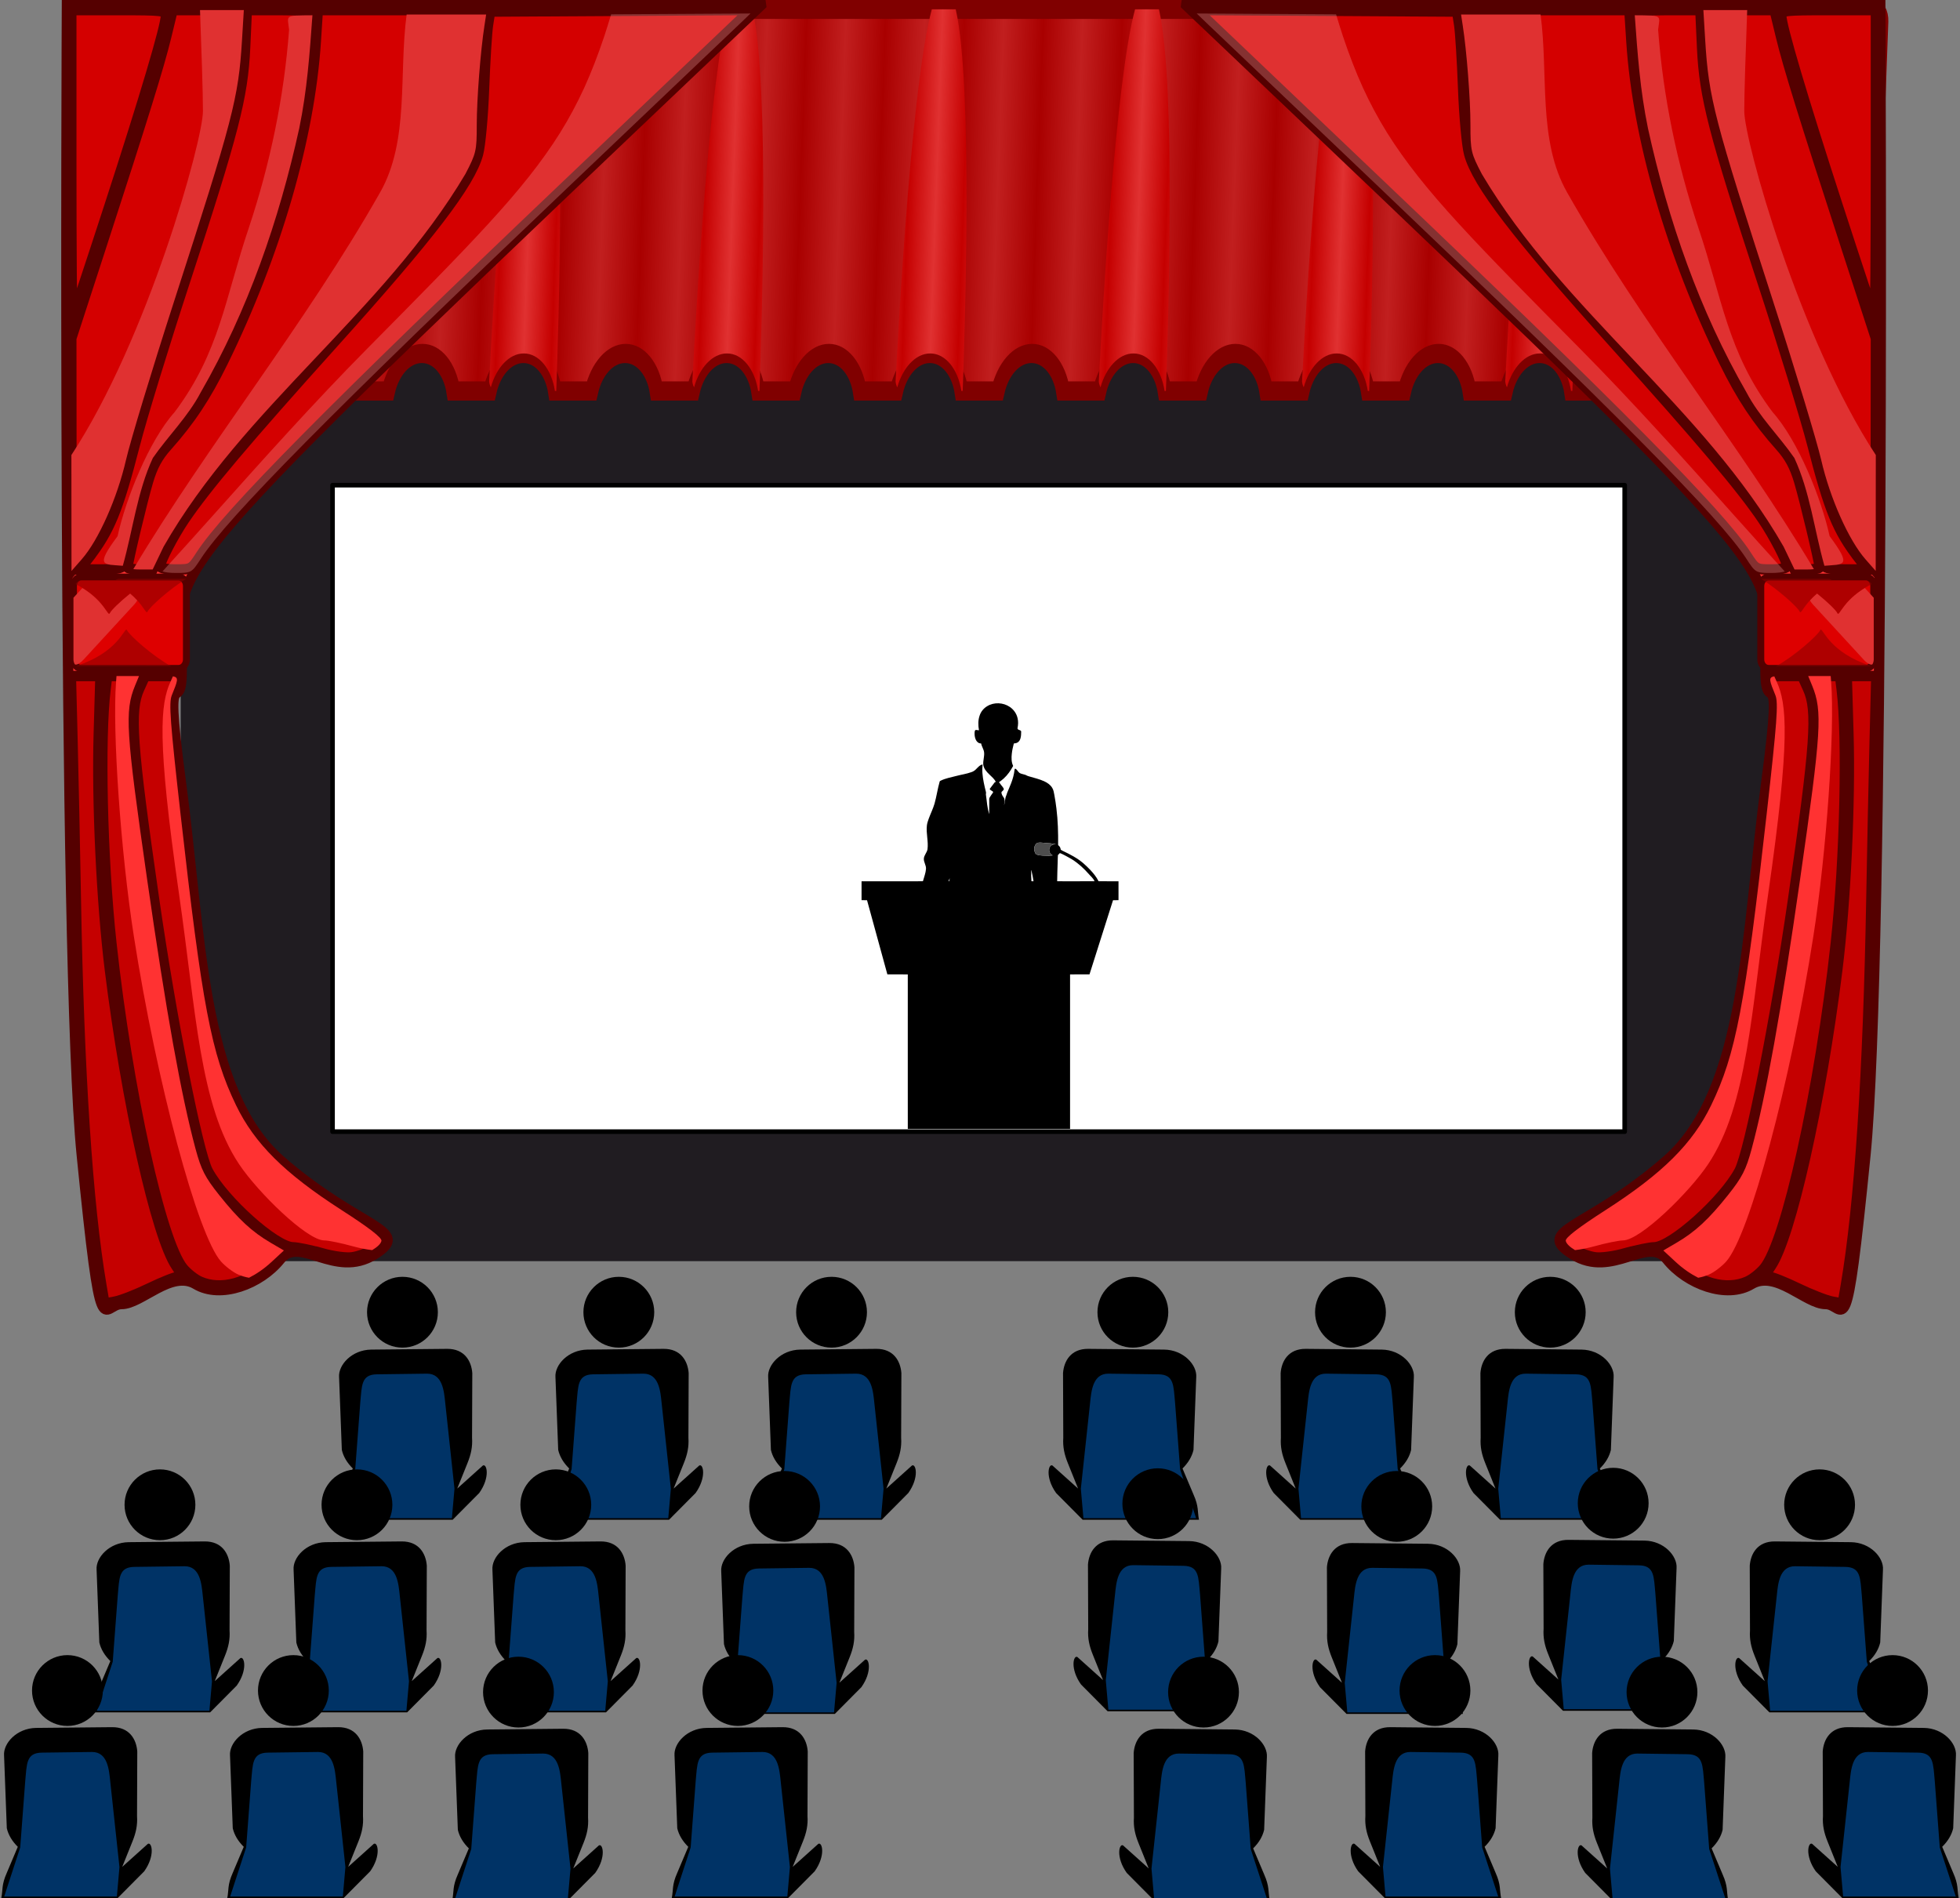 <svg xmlns="http://www.w3.org/2000/svg" xmlns:xlink="http://www.w3.org/1999/xlink" viewBox="0 0 648.405 627.922"><rect x="0" y="0" width="648.405" height="627.922" fill="#808080" stroke="none"/><defs><linearGradient id="f" y2="-212.88" spreadMethod="reflect" gradientUnits="userSpaceOnUse" x2="33.412" y1="-212.88" x1="10.235"><stop stop-color="#a90000" offset="0"/><stop stop-color="#c11f1f" offset="1"/></linearGradient><linearGradient id="d"><stop stop-color="#ececec" offset="0"/><stop stop-color="#999" offset="1"/></linearGradient><linearGradient id="c"><stop stop-color="#f9f9f9" offset="0"/><stop stop-color="#FFF" offset="1"/></linearGradient><linearGradient id="b"><stop stop-color="#d98c26" offset="0"/><stop stop-color="#f9f3d4" offset="1"/></linearGradient><linearGradient id="a"><stop offset="0"/><stop stop-opacity="0" offset="1"/></linearGradient><linearGradient id="e" x1="54.884" spreadMethod="reflect" gradientUnits="userSpaceOnUse" y1="-201.87" gradientTransform="translate(-25.33)" x2="71.17" y2="-201.87"><stop stop-color="#e03131" offset="0"/><stop stop-color="#c50000" offset="1"/></linearGradient><linearGradient xlink:href="#e" id="g" gradientUnits="userSpaceOnUse" gradientTransform="translate(-25.33)" x1="54.884" y1="-201.87" x2="71.17" y2="-201.87" spreadMethod="reflect"/></defs><path d="m 59.779,96.227 h 528.93 v 321 h -528.93 z" fill="#201c21"/><path d="m 110.008,160.507 h 427.47 v 213.88 h -427.47 z" fill="#fff" stroke="#000" stroke-width="1.522" stroke-linecap="round" stroke-linejoin="round"/><g><g transform="matrix(.563 0 -.029 .793 17.902 233.721)"><path d="m 14.156,-290.84 c -2.494,0 -4.5,2.326 -4.5,5.188 v 148.88 c 0,1.414 0.484,2.694 1.281,3.625 2.824,-8.239 10.086,-14.125 18.625,-14.125 9.061,0 16.689,6.619 19.094,15.656 h 21.5 c 2.405,-9.037 10.033,-15.656 19.094,-15.656 9.061,0 16.689,6.619 19.094,15.656 h 21.531 c 2.405,-9.037 10.033,-15.656 19.094,-15.656 9.061,0 16.689,6.619 19.094,15.656 h 21.531 c 2.405,-9.037 10.033,-15.656 19.094,-15.656 9.061,0 16.665,6.619 19.062,15.656 h 21.531 c 2.405,-9.037 10.033,-15.656 19.094,-15.656 9.061,0 16.689,6.619 19.094,15.656 h 21.531 c 2.405,-9.037 10.033,-15.656 19.094,-15.656 9.061,0 16.689,6.619 19.094,15.656 h 21.531 c 2.397,-9.037 10.001,-15.656 19.062,-15.656 9.061,0 16.689,6.619 19.094,15.656 h 21.531 c 2.405,-9.037 10.033,-15.656 19.094,-15.656 9.061,0 16.689,6.619 19.094,15.656 h 21.531 c 2.405,-9.037 10.033,-15.656 19.094,-15.656 9.061,0 16.689,6.619 19.094,15.656 h 21.5 c 2.405,-9.037 10.033,-15.656 19.094,-15.656 9.061,0 16.689,6.619 19.094,15.656 h 21.531 c 2.405,-9.037 10.033,-15.656 19.094,-15.656 9.061,0 16.689,6.619 19.094,15.656 h 21.531 c 2.405,-9.037 10.033,-15.656 19.094,-15.656 9.061,0 16.689,6.619 19.094,15.656 h 21.5 c 2.405,-9.037 10.033,-15.656 19.094,-15.656 9.061,0 16.689,6.619 19.094,15.656 h 21.531 c 2.405,-9.037 10.033,-15.656 19.094,-15.656 9.061,0 16.689,6.619 19.094,15.656 h 21.531 c 2.405,-9.037 10.033,-15.656 19.094,-15.656 9.061,0 16.665,6.619 19.062,15.656 h 21.531 c 2.405,-9.037 10.033,-15.656 19.094,-15.656 9.061,0 16.689,6.619 19.094,15.656 h 21.531 c 2.405,-9.037 10.033,-15.656 19.094,-15.656 9.061,0 16.689,6.619 19.094,15.656 h 21.531 c 2.397,-9.037 10.001,-15.656 19.062,-15.656 5.73,0 10.866,2.649 14.5,6.875 v -145.25 c 0,-2.861 -2.006,-5.188 -4.5,-5.188 h -1040.4 z" fill="url(#f)" fill-rule="evenodd" stroke="maroon" stroke-width="8"/><path d="m 23.094,-290.84 c -9.811,29.717 -12.682,123.89 -13.281,155.28 0.192,0.921 0.567,1.754 1.125,2.406 2.824,-8.239 10.086,-14.125 18.625,-14.125 9.061,0 16.689,6.619 19.094,15.656 h 0.781 c -0.003,-24.644 -0.477,-127.7 -12.281,-159.22 h -14.062 z" id="h" fill="url(#g)" fill-rule="evenodd"/><use width="1052.362" height="744.094" transform="translate(59.707)" xlink:href="#h"/><use width="1052.362" height="744.094" transform="translate(119.41)" xlink:href="#h"/><use width="1052.362" height="744.094" transform="translate(179.12)" xlink:href="#h"/><use width="1052.362" height="744.094" transform="translate(238.83)" xlink:href="#h"/><use width="1052.362" height="744.094" transform="translate(298.54)" xlink:href="#h"/><use width="1052.362" height="744.094" transform="translate(358.24)" xlink:href="#h"/><use width="1052.362" height="744.094" transform="translate(417.95)" xlink:href="#h"/><use width="1052.362" height="744.094" transform="translate(477.66)" xlink:href="#h"/><use width="1052.362" height="744.094" transform="translate(537.37)" xlink:href="#h"/><use width="1052.362" height="744.094" transform="translate(597.07)" xlink:href="#h"/><use width="1052.362" height="744.094" transform="translate(656.78)" xlink:href="#h"/><use width="1052.362" height="744.094" transform="translate(716.49)" xlink:href="#h"/><use width="1052.362" height="744.094" transform="translate(776.19)" xlink:href="#h"/><use width="1052.362" height="744.094" transform="translate(835.9)" xlink:href="#h"/><use width="1052.362" height="744.094" transform="translate(895.61)" xlink:href="#h"/><use width="1052.362" height="744.094" transform="translate(955.32)" xlink:href="#h"/><use width="1052.362" height="744.094" transform="translate(1015)" xlink:href="#h"/></g><g><path d="m 2.844,-1.625 c 0,0 -2.835,548.59 8.594,662.88 11.429,114.29 11.415,85.687 22.844,85.688 11.429,0 28.589,-19.978 42.875,-11.406 14.286,8.571 37.134,0.004 48.562,-14.281 11.429,-14.286 31.424,11.411 54.281,-2.875 22.857,-14.286 -8.567,-14.281 -54.281,-54.281 -45.714,-40 -45.728,-131.44 -57.156,-217.16 -10.499,-78.74 0.698,-34.569 0.375,-66.719 1.631,-0.775 2.75,-2.624 2.75,-4.781 v -40.938 c 14,-34.88 76.271,-93.88 331.15,-336.12 h -400 z" fill="#ff3232" fill-rule="evenodd" transform="translate(20.517 2.657) scale(.574)"/><path d="m 402.86,-1.62 c -345.72,328.57 -337.15,320 -334.29,371.43 2.857,51.429 -11.429,-8.571 0,77.143 11.429,85.72 11.429,177.14 57.139,217.14 45.714,40 77.143,40 54.286,54.286 -22.857,14.286 -42.857,-11.429 -54.286,2.857 -11.429,14.286 -34.286,22.857 -48.571,14.286 -14.286,-8.571 -31.429,11.429 -42.857,11.429 -11.429,0 -11.429,28.571 -22.857,-85.714 -11.425,-114.3 -8.568,-662.87 -8.568,-662.87 h 400 z" fill="none" stroke="#500" stroke-width="6" transform="translate(20.517 2.657) scale(.574)"/><path d="m 11.096,327.96 h 56.102 c 2.494,0 4.502,2.303 4.502,5.164 v 42.326 c 0,2.861 -2.008,5.164 -4.502,5.164 H 11.096 c -2.494,0 -4.502,-2.303 -4.502,-5.164 v -42.326 c 0,-2.861 2.008,-5.164 4.502,-5.164 z" fill="#de0000" fill-rule="evenodd" stroke="#500" stroke-width="4" transform="translate(20.517 2.657) scale(.574)"/><path d="m 56.505,321.7 c 0,-2.776 7.652,-17.526 13.878,-26.75 12.433,-18.42 35.653,-45.93 85.977,-101.86 55.898,-62.126 78.735,-91.975 83.403,-109.01 1.31,-4.781 2.868,-21.742 3.463,-37.692 0.594,-15.95 1.62,-32.454 2.28,-36.675 l 1.2,-7.676 75.042,-0.445 75.042,-0.445 -5.103,4.902 c -2.8,2.699 -47.7,45.453 -99.77,95.011 -135.98,129.42 -196.62,190.75 -211.85,214.26 -5.306,8.189 -5.454,8.274 -14.456,8.274 -5.501,0 -9.095,-0.745 -9.095,-1.885 z" fill="#d40000" stroke="#500" stroke-width="6" transform="translate(20.517 2.657) scale(.574)"/><path d="m 37.756,322.31 c 0.035,-2.915 8.491,-38.365 11.808,-49.502 2.623,-8.809 5.553,-14.231 10.96,-20.282 13.208,-14.782 22.409,-28.661 32.145,-48.492 30.521,-62.18 49.991,-129.32 53.581,-184.8 l 1.167,-18.053 h 97.03 l -0.987,6.397 c -2.273,14.723 -4.43,42.8 -4.43,57.661 0,15.144 -0.324,16.56 -6.554,28.598 -9.967,19.261 -28.301,42.041 -81.255,100.96 -64.898,72.206 -82.516,94.171 -92.694,115.57 l -6.287,13.215 -7.25,0.005 c -3.987,0.003 -7.243,-0.571 -7.234,-1.274 z" fill="#d40000" stroke="#500" stroke-width="6" transform="translate(20.517 2.657) scale(.574)"/><path d="M 15.104,317.19 C 27.407,301.27 32.181,289.63 41.861,251.94 45.837,236.46 58.863,193.97 70.808,157.5 99.012,71.409 104.2,51.27 105.5,22.94 l 0.993,-21.749 h 19.36 c 10.648,0 19.357,0.576 19.354,1.279 -0.033,7.129 -4.136,43.662 -6.18,55.013 -12.907,71.693 -47.771,157 -77.735,190.2 -10.68,11.834 -12.191,15.366 -19.366,45.29 -3.476,14.495 -6.582,27.315 -6.902,28.488 -0.397,1.451 -4.459,2.132 -12.721,2.132 h -12.138 l 4.943,-6.397 z" fill="#d40000" stroke="#500" stroke-width="6" transform="translate(20.517 2.657) scale(.574)"/><path d="M5.394 257.41L5.33 190.37 21.794 139.7C47.012 62.098 55.949 33.29 60.01 16.54L63.729 1.19h41.058l-1.071 17.507c-2.035 33.269-5.074 44.94-39.185 150.52-12.731 39.405-25.179 80.473-27.662 91.262-5.066 22.014-15.812 46.157-25.435 57.146l-5.976 6.823-.064-67.035zM5.33 90.174V1.186h27.293c25.309 0 27.293.227 27.293 3.121 0 6.068-11.916 46.261-32.454 109.46-11.431 35.18-21.088 64.29-21.459 64.68-.37.39-.673-39.33-.673-88.276v-0z" fill="#d40000" stroke="#500" stroke-width="6" transform="translate(20.517 2.657) scale(.574)"/><path d="m 149.47,717.63 c -6.567,-1.825 -13.931,-3.338 -16.364,-3.363 -10.07,-0.1 -40.003,-26.91 -49.096,-43.98 -5.797,-10.88 -21.099,-88.25 -30.954,-156.5 -12.981,-89.91 -14.311,-108.83 -8.542,-121.54 l 3.291,-7.25 h 9.664 c 10.553,0 10.389,-0.316 5.773,11.128 -1.741,4.317 -0.922,15.435 5.03,68.233 12.497,110.86 17.765,138.52 31.996,167.98 10.668,22.089 28.027,39.337 60.794,60.407 15.806,10.163 23.366,16.003 23.023,17.784 -0.669,3.473 -9.186,8.307 -16.705,9.482 -3.508,0.548 -10.895,-0.435 -17.911,-2.385 v -4e-5 z" fill="#c50000" stroke="#500" stroke-width="6" transform="translate(20.517 2.657) scale(.574)"/><path d="m 79.449,734 c -2.861,-1.246 -7.203,-4.643 -9.648,-7.549 -12.775,-15.18 -32.183,-103.12 -41.36,-187.41 -5.302,-48.69 -6.884,-118.32 -3.335,-146.79 l 0.903,-7.25 h 18.381 l -2.281,5.544 c -6.041,14.684 -5.327,26.252 6.876,111.31 11.003,76.694 19.696,125.04 28.022,155.84 3.219,11.909 5.452,16.268 13.548,26.44 11.106,13.956 18.89,21.16 29.721,27.507 l 7.613,4.462 -7.263,6.695 c -13.308,12.267 -28.96,16.526 -41.176,11.205 l -1.7e-5,-3e-5 z" fill="#c50000" stroke="#500" stroke-width="6" transform="translate(20.517 2.657) scale(.574)"/><path d="M 22.634,736.02 C 14.77,689.91 9.718,613.46 7.949,513.79 7.433,484.71 6.579,443.83 6.051,422.95 L 5.091,384.995 h 17.073 l -0.974,33.69 c -1.125,38.911 1.622,96.874 6.429,135.68 9.459,76.361 26.823,153.92 38.223,170.71 3.725,5.488 3.86,6.198 1.182,6.198 -1.663,0 -9.124,2.95 -16.581,6.554 -7.456,3.605 -16.353,7.079 -19.771,7.719 l -6.214,1.165 -1.826,-10.705 z" fill="#c50000" stroke="#500" stroke-width="6" transform="translate(20.517 2.657) scale(.574)"/><path d="m 57.906,324.72 c 1.504,0.53 4.123,0.875 7.688,0.875 9.002,0 9.162,-0.092 14.469,-8.281 15.234,-23.51 75.866,-84.834 211.84,-214.25 52.071,-49.558 96.975,-92.304 99.781,-95 l 5.1,-4.914 -75.03,0.438 -5.28,0.031 c -1.325,4.368 -2.648,8.738 -4,12.781 -1.795,5.368 -3.63,10.447 -5.531,15.344 -1.901,4.897 -3.866,9.613 -5.938,14.156 -2.072,4.543 -4.255,8.912 -6.562,13.219 -2.308,4.307 -4.735,8.531 -7.344,12.719 -2.609,4.188 -5.399,8.346 -8.375,12.531 -2.976,4.186 -6.155,8.418 -9.562,12.719 -3.407,4.301 -7.033,8.686 -10.938,13.219 -3.904,4.533 -8.096,9.212 -12.562,14.094 -8.934,9.764 -19.051,20.323 -30.625,32.188 -11.574,11.865 -24.607,25.035 -39.344,39.938 -7.656,7.742 -15.236,15.592 -22.719,23.5 -7.483,7.908 -14.868,15.868 -22.125,23.781 -14.515,15.826 -28.513,31.489 -41.812,46.375 -11.023,12.337 -21.199,23.646 -31.125,34.531 z" fill="#ffacac" fill-opacity=".285" transform="translate(20.517 2.657) scale(.574)"/><path d="M198.62 3.746c-4.62 34.316 1.68 72.586-15.26 102.46-43.06 75.92-99.87 146.08-142.27 217.2 1.126.126 2.474.187 3.906.186h7.25l6.281-13.114c45.91-80.335 126.83-135.3 173.94-214.81 6.229-11.942 6.562-13.343 6.562-28.367 0-14.743 2.165-42.592 4.438-57.199l.969-6.355h-45.812zM130.87 12.474c-2.902 38.874-10.909 77.221-23.204 114.19-13.761 40.652-16.78 71.651-42.759 106.21-14.769 16.487-28.12 49.818-32.886 71.511-13.311 17.907-8.023 16.098 3.011 17.085 5.832-20.665 8.258-42.54 17.318-62.143 8.874-12.793 20.272-23.816 27.574-37.771 27.152-47.13 45.152-99.2 56.792-152.21 4.54-22.022 6-42.763 7.61-65.167-16.5.12-14.42-.211-13.46 8.299zM79.531 1.188c.858 23.151 1.688 47.895 1.688 58.219 0 16.806-31.794 131.17-75.812 198.22l.062 66.812 5.969-6.812c9.624-10.989 20.372-35.143 25.438-57.156 2.483-10.789 14.925-51.845 27.656-91.25 34.111-105.58 37.149-117.26 39.189-150.53l1.062-17.5h-25.25z" fill="#e03131" transform="translate(20.517 2.657) scale(.574)"/><path d="m 63.906,385.19 -1.375,3.062 c -5.769,12.709 -8.068,32.528 4.913,122.44 9.854,68.254 11.872,121.5 34.556,155.6 10.71,16.099 39.021,43.898 49.094,44 2.433,0.025 9.807,1.519 16.375,3.344 3.893,1.082 7.886,1.86 11.281,2.25 2.919,-1.728 5.026,-3.691 5.344,-5.344 0.343,-1.781 -7.226,-7.618 -23.031,-17.781 -32.766,-21.069 -50.113,-38.318 -60.781,-60.406 -14.231,-29.466 -19.503,-57.109 -32,-167.97 -5.952,-52.799 -6.773,-63.933 -5.031,-68.25 3.328,-8.25 4.304,-10.387 0.656,-10.938 z" fill="#ff3232" transform="translate(20.517 2.657) scale(.574)"/><path d="m 31.406,385 -0.25,3.25 c -2.202,28.475 2.647,98.092 10.25,146.78 13.161,84.286 36.726,172.22 50.219,187.41 2.583,2.906 7.111,6.316 10.031,7.562 1.977,0.844 4.021,1.444 6.125,1.812 4.385,-2.214 8.735,-5.213 12.844,-9 l 7.25,-6.719 -7.594,-4.438 c -10.83,-6.34 -18.61,-13.57 -29.718,-27.53 -8.095,-10.17 -10.343,-14.52 -13.562,-26.43 -8.326,-30.81 -16.997,-79.15 -28,-155.85 -12.203,-85.05 -12.948,-96.62 -6.906,-111.31 l 2.281,-5.53 h -12.969 z" fill="#ff3232" transform="translate(20.517 2.657) scale(.574)"/><path d="m 11.75,334.25 -5.156,5.625 v 35.562 c 0,1.037 0.295,2.005 0.75,2.812 0.844,0.644 3.025,-0.481 4.969,-2.594 l 29.375,-31.938 c 0.714,-0.776 1.276,-1.575 1.688,-2.312 -1.128,-1.245 -2.472,-2.588 -4.125,-3.969 -6.007,4.827 -10.908,9.593 -11.688,11.281 -1.1,2.383 -2.711,-6.468 -15.812,-14.469 z" fill="#e03131" fill-rule="evenodd" transform="translate(20.517 2.657) scale(.574)"/><path d="M37.138 358.25c-1.528-.23-5.263 13.181-28.812 20.938.34.094.696.156 1.062.156h53.469c-10.554-5.771-24.032-17.809-25.375-20.719-.113-.245-.209-.355-.344-.375zM33.219 328.94c-.945-0-1.812.316-2.531.875h-19.219c-1.535 0-2.876.849-3.688 2.188 16.828 8.458 18.578 19.326 19.781 16.719.779-1.688 5.681-6.455 11.688-11.281 7.912 6.607 9.148 12.387 10.062 10.406 1.214-2.631 12.356-12.729 22.281-18.906h-38.375z" fill="#890000" fill-opacity=".557" fill-rule="evenodd" transform="translate(20.517 2.657) scale(.574)"/></g><g><path d="m 2.844,-1.625 c 0,0 -2.835,548.59 8.594,662.88 11.429,114.29 11.415,85.687 22.844,85.688 11.429,0 28.589,-19.978 42.875,-11.406 14.286,8.571 37.134,0.004 48.562,-14.281 11.429,-14.286 31.424,11.411 54.281,-2.875 22.857,-14.286 -8.567,-14.281 -54.281,-54.281 -45.714,-40 -45.728,-131.44 -57.156,-217.16 -10.499,-78.74 0.698,-34.569 0.375,-66.719 1.631,-0.775 2.75,-2.624 2.75,-4.781 v -40.938 c 14,-34.88 76.271,-93.88 331.15,-336.12 h -400 z" fill="#ff3232" fill-rule="evenodd" transform="matrix(-.574 0 0 .574 623.655 2.657)"/><path d="m 402.86,-1.62 c -345.72,328.57 -337.15,320 -334.29,371.43 2.857,51.429 -11.429,-8.571 0,77.143 11.429,85.72 11.429,177.14 57.139,217.14 45.714,40 77.143,40 54.286,54.286 -22.857,14.286 -42.857,-11.429 -54.286,2.857 -11.429,14.286 -34.286,22.857 -48.571,14.286 -14.286,-8.571 -31.429,11.429 -42.857,11.429 -11.429,0 -11.429,28.571 -22.857,-85.714 -11.425,-114.3 -8.568,-662.87 -8.568,-662.87 h 400 z" fill="none" stroke="#500" stroke-width="6" transform="matrix(-.574 0 0 .574 623.655 2.657)"/><path d="m 11.096,327.96 h 56.102 c 2.494,0 4.502,2.303 4.502,5.164 v 42.326 c 0,2.861 -2.008,5.164 -4.502,5.164 H 11.096 c -2.494,0 -4.502,-2.303 -4.502,-5.164 v -42.326 c 0,-2.861 2.008,-5.164 4.502,-5.164 z" fill="#de0000" fill-rule="evenodd" stroke="#500" stroke-width="4" transform="matrix(-.574 0 0 .574 623.655 2.657)"/><path d="m 56.505,321.7 c 0,-2.776 7.652,-17.526 13.878,-26.75 12.433,-18.42 35.653,-45.93 85.977,-101.86 55.898,-62.126 78.735,-91.975 83.403,-109.01 1.31,-4.781 2.868,-21.742 3.463,-37.692 0.594,-15.95 1.62,-32.454 2.28,-36.675 l 1.2,-7.676 75.042,-0.445 75.042,-0.445 -5.103,4.902 c -2.8,2.699 -47.7,45.453 -99.77,95.011 -135.98,129.42 -196.62,190.75 -211.85,214.26 -5.306,8.189 -5.454,8.274 -14.456,8.274 -5.501,0 -9.095,-0.745 -9.095,-1.885 z" fill="#d40000" stroke="#500" stroke-width="6" transform="matrix(-.574 0 0 .574 623.655 2.657)"/><path d="m 37.756,322.31 c 0.035,-2.915 8.491,-38.365 11.808,-49.502 2.623,-8.809 5.553,-14.231 10.96,-20.282 13.208,-14.782 22.409,-28.661 32.145,-48.492 30.521,-62.18 49.991,-129.32 53.581,-184.8 l 1.167,-18.053 h 97.03 l -0.987,6.397 c -2.273,14.723 -4.43,42.8 -4.43,57.661 0,15.144 -0.324,16.56 -6.554,28.598 -9.967,19.261 -28.301,42.041 -81.255,100.96 -64.898,72.206 -82.516,94.171 -92.694,115.57 l -6.287,13.215 -7.25,0.005 c -3.987,0.003 -7.243,-0.571 -7.234,-1.274 z" fill="#d40000" stroke="#500" stroke-width="6" transform="matrix(-.574 0 0 .574 623.655 2.657)"/><path d="M 15.104,317.19 C 27.407,301.27 32.181,289.63 41.861,251.94 45.837,236.46 58.863,193.97 70.808,157.5 99.012,71.409 104.2,51.27 105.5,22.94 l 0.993,-21.749 h 19.36 c 10.648,0 19.357,0.576 19.354,1.279 -0.033,7.129 -4.136,43.662 -6.18,55.013 -12.907,71.693 -47.771,157 -77.735,190.2 -10.68,11.834 -12.191,15.366 -19.366,45.29 -3.476,14.495 -6.582,27.315 -6.902,28.488 -0.397,1.451 -4.459,2.132 -12.721,2.132 h -12.138 l 4.943,-6.397 z" fill="#d40000" stroke="#500" stroke-width="6" transform="matrix(-.574 0 0 .574 623.655 2.657)"/><path d="M5.394 257.41L5.33 190.37 21.794 139.7C47.012 62.098 55.949 33.29 60.01 16.54L63.729 1.19h41.058l-1.071 17.507c-2.035 33.269-5.074 44.94-39.185 150.52-12.731 39.405-25.179 80.473-27.662 91.262-5.066 22.014-15.812 46.157-25.435 57.146l-5.976 6.823-.064-67.035zM5.33 90.174V1.186h27.293c25.309 0 27.293.227 27.293 3.121 0 6.068-11.916 46.261-32.454 109.46-11.431 35.18-21.088 64.29-21.459 64.68-.37.39-.673-39.33-.673-88.276v-0z" fill="#d40000" stroke="#500" stroke-width="6" transform="matrix(-.574 0 0 .574 623.655 2.657)"/><path d="m 149.47,717.63 c -6.567,-1.825 -13.931,-3.338 -16.364,-3.363 -10.07,-0.1 -40.003,-26.91 -49.096,-43.98 -5.797,-10.88 -21.099,-88.25 -30.954,-156.5 -12.981,-89.91 -14.311,-108.83 -8.542,-121.54 l 3.291,-7.25 h 9.664 c 10.553,0 10.389,-0.316 5.773,11.128 -1.741,4.317 -0.922,15.435 5.03,68.233 12.497,110.86 17.765,138.52 31.996,167.98 10.668,22.089 28.027,39.337 60.794,60.407 15.806,10.163 23.366,16.003 23.023,17.784 -0.669,3.473 -9.186,8.307 -16.705,9.482 -3.508,0.548 -10.895,-0.435 -17.911,-2.385 v -4e-5 z" fill="#c50000" stroke="#500" stroke-width="6" transform="matrix(-.574 0 0 .574 623.655 2.657)"/><path d="m 79.449,734 c -2.861,-1.246 -7.203,-4.643 -9.648,-7.549 -12.775,-15.18 -32.183,-103.12 -41.36,-187.41 -5.302,-48.69 -6.884,-118.32 -3.335,-146.79 l 0.903,-7.25 h 18.381 l -2.281,5.544 c -6.041,14.684 -5.327,26.252 6.876,111.31 11.003,76.694 19.696,125.04 28.022,155.84 3.219,11.909 5.452,16.268 13.548,26.44 11.106,13.956 18.89,21.16 29.721,27.507 l 7.613,4.462 -7.263,6.695 c -13.308,12.267 -28.96,16.526 -41.176,11.205 l -1.7e-5,-3e-5 z" fill="#c50000" stroke="#500" stroke-width="6" transform="matrix(-.574 0 0 .574 623.655 2.657)"/><path d="M 22.634,736.02 C 14.77,689.91 9.718,613.46 7.949,513.79 7.433,484.71 6.579,443.83 6.051,422.95 L 5.091,384.995 h 17.073 l -0.974,33.69 c -1.125,38.911 1.622,96.874 6.429,135.68 9.459,76.361 26.823,153.92 38.223,170.71 3.725,5.488 3.86,6.198 1.182,6.198 -1.663,0 -9.124,2.95 -16.581,6.554 -7.456,3.605 -16.353,7.079 -19.771,7.719 l -6.214,1.165 -1.826,-10.705 z" fill="#c50000" stroke="#500" stroke-width="6" transform="matrix(-.574 0 0 .574 623.655 2.657)"/><path d="m 57.906,324.72 c 1.504,0.53 4.123,0.875 7.688,0.875 9.002,0 9.162,-0.092 14.469,-8.281 15.234,-23.51 75.866,-84.834 211.84,-214.25 52.071,-49.558 96.975,-92.304 99.781,-95 l 5.1,-4.914 -75.03,0.438 -5.28,0.031 c -1.325,4.368 -2.648,8.738 -4,12.781 -1.795,5.368 -3.63,10.447 -5.531,15.344 -1.901,4.897 -3.866,9.613 -5.938,14.156 -2.072,4.543 -4.255,8.912 -6.562,13.219 -2.308,4.307 -4.735,8.531 -7.344,12.719 -2.609,4.188 -5.399,8.346 -8.375,12.531 -2.976,4.186 -6.155,8.418 -9.562,12.719 -3.407,4.301 -7.033,8.686 -10.938,13.219 -3.904,4.533 -8.096,9.212 -12.562,14.094 -8.934,9.764 -19.051,20.323 -30.625,32.188 -11.574,11.865 -24.607,25.035 -39.344,39.938 -7.656,7.742 -15.236,15.592 -22.719,23.5 -7.483,7.908 -14.868,15.868 -22.125,23.781 -14.515,15.826 -28.513,31.489 -41.812,46.375 -11.023,12.337 -21.199,23.646 -31.125,34.531 z" fill="#ffacac" fill-opacity=".285" transform="matrix(-.574 0 0 .574 623.655 2.657)"/><path d="M198.62 3.746c-4.62 34.316 1.68 72.586-15.26 102.46-43.06 75.92-99.87 146.08-142.27 217.2 1.126.126 2.474.187 3.906.186h7.25l6.281-13.114c45.91-80.335 126.83-135.3 173.94-214.81 6.229-11.942 6.562-13.343 6.562-28.367 0-14.743 2.165-42.592 4.438-57.199l.969-6.355h-45.812zM130.87 12.474c-2.902 38.874-10.909 77.221-23.204 114.19-13.761 40.652-16.78 71.651-42.759 106.21-14.769 16.487-28.12 49.818-32.886 71.511-13.311 17.907-8.023 16.098 3.011 17.085 5.832-20.665 8.258-42.54 17.318-62.143 8.874-12.793 20.272-23.816 27.574-37.771 27.152-47.13 45.152-99.2 56.792-152.21 4.54-22.022 6-42.763 7.61-65.167-16.5.12-14.42-.211-13.46 8.299zM79.531 1.188c.858 23.151 1.688 47.895 1.688 58.219 0 16.806-31.794 131.17-75.812 198.22l.062 66.812 5.969-6.812c9.624-10.989 20.372-35.143 25.438-57.156 2.483-10.789 14.925-51.845 27.656-91.25 34.111-105.58 37.149-117.26 39.189-150.53l1.062-17.5h-25.25z" fill="#e03131" transform="matrix(-.574 0 0 .574 623.655 2.657)"/><path d="m 63.906,385.19 -1.375,3.062 c -5.769,12.709 -8.068,32.528 4.913,122.44 9.854,68.254 11.872,121.5 34.556,155.6 10.71,16.099 39.021,43.898 49.094,44 2.433,0.025 9.807,1.519 16.375,3.344 3.893,1.082 7.886,1.86 11.281,2.25 2.919,-1.728 5.026,-3.691 5.344,-5.344 0.343,-1.781 -7.226,-7.618 -23.031,-17.781 -32.766,-21.069 -50.113,-38.318 -60.781,-60.406 -14.231,-29.466 -19.503,-57.109 -32,-167.97 -5.952,-52.799 -6.773,-63.933 -5.031,-68.25 3.328,-8.25 4.304,-10.387 0.656,-10.938 z" fill="#ff3232" transform="matrix(-.574 0 0 .574 623.655 2.657)"/><path d="m 31.406,385 -0.25,3.25 c -2.202,28.475 2.647,98.092 10.25,146.78 13.161,84.286 36.726,172.22 50.219,187.41 2.583,2.906 7.111,6.316 10.031,7.562 1.977,0.844 4.021,1.444 6.125,1.812 4.385,-2.214 8.735,-5.213 12.844,-9 l 7.25,-6.719 -7.594,-4.438 c -10.83,-6.34 -18.61,-13.57 -29.718,-27.53 -8.095,-10.17 -10.343,-14.52 -13.562,-26.43 -8.326,-30.81 -16.997,-79.15 -28,-155.85 -12.203,-85.05 -12.948,-96.62 -6.906,-111.31 l 2.281,-5.53 h -12.969 z" fill="#ff3232" transform="matrix(-.574 0 0 .574 623.655 2.657)"/><path d="m 11.75,334.25 -5.156,5.625 v 35.562 c 0,1.037 0.295,2.005 0.75,2.812 0.844,0.644 3.025,-0.481 4.969,-2.594 l 29.375,-31.938 c 0.714,-0.776 1.276,-1.575 1.688,-2.312 -1.128,-1.245 -2.472,-2.588 -4.125,-3.969 -6.007,4.827 -10.908,9.593 -11.688,11.281 -1.1,2.383 -2.711,-6.468 -15.812,-14.469 z" fill="#e03131" fill-rule="evenodd" transform="matrix(-.574 0 0 .574 623.655 2.657)"/><path d="M37.138 358.25c-1.528-.23-5.263 13.181-28.812 20.938.34.094.696.156 1.062.156h53.469c-10.554-5.771-24.032-17.809-25.375-20.719-.113-.245-.209-.355-.344-.375zM33.219 328.94c-.945-0-1.812.316-2.531.875h-19.219c-1.535 0-2.876.849-3.688 2.188 16.828 8.458 18.578 19.326 19.781 16.719.779-1.688 5.681-6.455 11.688-11.281 7.912 6.607 9.148 12.387 10.062 10.406 1.214-2.631 12.356-12.729 22.281-18.906h-38.375z" fill="#890000" fill-opacity=".557" fill-rule="evenodd" transform="matrix(-.574 0 0 .574 623.655 2.657)"/></g></g><g><path d="m 1177.1,1385.6 -2.85,-75.522 c -0.921,-12.525 13.107,-28.228 33.247,-28.513 l 78.842,-0.771 c 17.899,-0.139 25.123,12.6 26.061,25.137 l -0.253,67.056 c 0.622,9.534 -1.143,17.362 -4.705,26.213 l -10.655,26.472 26.597,-23.89 c 4.113,-2.281 7.823,12.208 -3.8,28.513 l -27.547,27.743 h -120.64 c 1.761,-8.586 -0.019,-13.401 5.699,-26.202 l 11.399,-26.972 c -5.917,-5.849 -9.77,-12.257 -11.399,-19.266 z" color="#000" transform="matrix(-.319 0 0 .319 770.327 37.667)"/><path d="m 1276.7,1242.8 c 0,20.281 -16.441,36.723 -36.723,36.723 -20.281,0 -36.723,-16.441 -36.723,-36.723 0,-20.281 16.441,-36.723 36.723,-36.723 20.281,0 36.723,16.441 36.723,36.723 z" transform="matrix(-.319 0 0 .319 770.327 37.667)"/><path d="m 1191,1405.5 5.197,-68.639 c 1.729,-18.088 0.869,-29.384 17.136,-29.66 l 52.098,-0.677 c 16.242,-0.059 17.681,18.308 18.94,30.523 l 9.56,88.824 -2.68,30.558 h -116.87 z" color="#000" fill="#036" transform="matrix(-.319 0 0 .319 770.327 37.667)"/></g><g><path d="m 1177.1,1385.6 -2.85,-75.522 c -0.921,-12.525 13.107,-28.228 33.247,-28.513 l 78.842,-0.771 c 17.899,-0.139 25.123,12.6 26.061,25.137 l -0.253,67.056 c 0.622,9.534 -1.143,17.362 -4.705,26.213 l -10.655,26.472 26.597,-23.89 c 4.113,-2.281 7.823,12.208 -3.8,28.513 l -27.547,27.743 h -120.64 c 1.761,-8.586 -0.019,-13.401 5.699,-26.202 l 11.399,-26.972 c -5.917,-5.849 -9.77,-12.257 -11.399,-19.266 z" color="#000" transform="matrix(-.319 0 0 .319 908.407 37.667)"/><path d="m 1276.7,1242.8 c 0,20.281 -16.441,36.723 -36.723,36.723 -20.281,0 -36.723,-16.441 -36.723,-36.723 0,-20.281 16.441,-36.723 36.723,-36.723 20.281,0 36.723,16.441 36.723,36.723 z" transform="matrix(-.319 0 0 .319 908.407 37.667)"/><path d="m 1191,1405.5 5.197,-68.639 c 1.729,-18.088 0.869,-29.384 17.136,-29.66 l 52.098,-0.677 c 16.242,-0.059 17.681,18.308 18.94,30.523 l 9.56,88.824 -2.68,30.558 h -116.87 z" color="#000" fill="#036" transform="matrix(-.319 0 0 .319 908.407 37.667)"/></g><g><path d="m 1177.1,1385.6 -2.85,-75.522 c -0.921,-12.525 13.107,-28.228 33.247,-28.513 l 78.842,-0.771 c 17.899,-0.139 25.123,12.6 26.061,25.137 l -0.253,67.056 c 0.622,9.534 -1.143,17.362 -4.705,26.213 l -10.655,26.472 26.597,-23.89 c 4.113,-2.281 7.823,12.208 -3.8,28.513 l -27.547,27.743 h -120.64 c 1.761,-8.586 -0.019,-13.401 5.699,-26.202 l 11.399,-26.972 c -5.917,-5.849 -9.77,-12.257 -11.399,-19.266 z" color="#000" transform="matrix(-.319 0 0 .319 842.317 37.667)"/><path d="m 1276.7,1242.8 c 0,20.281 -16.441,36.723 -36.723,36.723 -20.281,0 -36.723,-16.441 -36.723,-36.723 0,-20.281 16.441,-36.723 36.723,-36.723 20.281,0 36.723,16.441 36.723,36.723 z" transform="matrix(-.319 0 0 .319 842.317 37.667)"/><path d="m 1191,1405.5 5.197,-68.639 c 1.729,-18.088 0.869,-29.384 17.136,-29.66 l 52.098,-0.677 c 16.242,-0.059 17.681,18.308 18.94,30.523 l 9.56,88.824 -2.68,30.558 h -116.87 z" color="#000" fill="#036" transform="matrix(-.319 0 0 .319 842.317 37.667)"/></g><g><path d="m 1177.1,1385.6 -2.85,-75.522 c -0.921,-12.525 13.107,-28.228 33.247,-28.513 l 78.842,-0.771 c 17.899,-0.139 25.123,12.6 26.061,25.137 l -0.253,67.056 c 0.622,9.534 -1.143,17.362 -4.705,26.213 l -10.655,26.472 26.597,-23.89 c 4.113,-2.281 7.823,12.208 -3.8,28.513 l -27.547,27.743 h -120.64 c 1.761,-8.586 -0.019,-13.401 5.699,-26.202 l 11.399,-26.972 c -5.917,-5.849 -9.77,-12.257 -11.399,-19.266 z" color="#000" transform="translate(-120.463 37.667) scale(.319)"/><path d="m 1276.7,1242.8 c 0,20.281 -16.441,36.723 -36.723,36.723 -20.281,0 -36.723,-16.441 -36.723,-36.723 0,-20.281 16.441,-36.723 36.723,-36.723 20.281,0 36.723,16.441 36.723,36.723 z" transform="translate(-120.463 37.667) scale(.319)"/><path d="m 1191,1405.5 5.197,-68.639 c 1.729,-18.088 0.869,-29.384 17.136,-29.66 l 52.098,-0.677 c 16.242,-0.059 17.681,18.308 18.94,30.523 l 9.56,88.824 -2.68,30.558 h -116.87 z" color="#000" fill="#036" transform="translate(-120.463 37.667) scale(.319)"/></g><g><path d="m 1177.1,1385.6 -2.85,-75.522 c -0.921,-12.525 13.107,-28.228 33.247,-28.513 l 78.842,-0.771 c 17.899,-0.139 25.123,12.6 26.061,25.137 l -0.253,67.056 c 0.622,9.534 -1.143,17.362 -4.705,26.213 l -10.655,26.472 26.597,-23.89 c 4.113,-2.281 7.823,12.208 -3.8,28.513 l -27.547,27.743 h -120.64 c 1.761,-8.586 -0.019,-13.401 5.699,-26.202 l 11.399,-26.972 c -5.917,-5.849 -9.77,-12.257 -11.399,-19.266 z" color="#000" transform="translate(-190.833 37.667) scale(.319)"/><path d="m 1276.7,1242.8 c 0,20.281 -16.441,36.723 -36.723,36.723 -20.281,0 -36.723,-16.441 -36.723,-36.723 0,-20.281 16.441,-36.723 36.723,-36.723 20.281,0 36.723,16.441 36.723,36.723 z" transform="translate(-190.833 37.667) scale(.319)"/><path d="m 1191,1405.5 5.197,-68.639 c 1.729,-18.088 0.869,-29.384 17.136,-29.66 l 52.098,-0.677 c 16.242,-0.059 17.681,18.308 18.94,30.523 l 9.56,88.824 -2.68,30.558 h -116.87 z" color="#000" fill="#036" transform="translate(-190.833 37.667) scale(.319)"/></g><g><path d="m 1177.1,1385.6 -2.85,-75.522 c -0.921,-12.525 13.107,-28.228 33.247,-28.513 l 78.842,-0.771 c 17.899,-0.139 25.123,12.6 26.061,25.137 l -0.253,67.056 c 0.622,9.534 -1.143,17.362 -4.705,26.213 l -10.655,26.472 26.597,-23.89 c 4.113,-2.281 7.823,12.208 -3.8,28.513 l -27.547,27.743 h -120.64 c 1.761,-8.586 -0.019,-13.401 5.699,-26.202 l 11.399,-26.972 c -5.917,-5.849 -9.77,-12.257 -11.399,-19.266 z" color="#000" transform="translate(-262.413 37.667) scale(.319)"/><path d="m 1276.7,1242.8 c 0,20.281 -16.441,36.723 -36.723,36.723 -20.281,0 -36.723,-16.441 -36.723,-36.723 0,-20.281 16.441,-36.723 36.723,-36.723 20.281,0 36.723,16.441 36.723,36.723 z" transform="translate(-262.413 37.667) scale(.319)"/><path d="m 1191,1405.5 5.197,-68.639 c 1.729,-18.088 0.869,-29.384 17.136,-29.66 l 52.098,-0.677 c 16.242,-0.059 17.681,18.308 18.94,30.523 l 9.56,88.824 -2.68,30.558 h -116.87 z" color="#000" fill="#036" transform="translate(-262.413 37.667) scale(.319)"/></g><g><path d="m 1177.1,1385.6 -2.85,-75.522 c -0.921,-12.525 13.107,-28.228 33.247,-28.513 l 78.842,-0.771 c 17.899,-0.139 25.123,12.6 26.061,25.137 l -0.253,67.056 c 0.622,9.534 -1.143,17.362 -4.705,26.213 l -10.655,26.472 26.597,-23.89 c 4.113,-2.281 7.823,12.208 -3.8,28.513 l -27.547,27.743 h -120.64 c 1.761,-8.586 -0.019,-13.401 5.699,-26.202 l 11.399,-26.972 c -5.917,-5.849 -9.77,-12.257 -11.399,-19.266 z" color="#000" transform="matrix(-.319 0 0 .319 778.577 101.017)"/><path d="m 1276.7,1242.8 c 0,20.281 -16.441,36.723 -36.723,36.723 -20.281,0 -36.723,-16.441 -36.723,-36.723 0,-20.281 16.441,-36.723 36.723,-36.723 20.281,0 36.723,16.441 36.723,36.723 z" transform="matrix(-.319 0 0 .319 778.577 101.017)"/><path d="m 1191,1405.5 5.197,-68.639 c 1.729,-18.088 0.869,-29.384 17.136,-29.66 l 52.098,-0.677 c 16.242,-0.059 17.681,18.308 18.94,30.523 l 9.56,88.824 -2.68,30.558 h -116.87 z" color="#000" fill="#036" transform="matrix(-.319 0 0 .319 778.577 101.017)"/></g><g><path d="m 1177.1,1385.6 -2.85,-75.522 c -0.921,-12.525 13.107,-28.228 33.247,-28.513 l 78.842,-0.771 c 17.899,-0.139 25.123,12.6 26.061,25.137 l -0.253,67.056 c 0.622,9.534 -1.143,17.362 -4.705,26.213 l -10.655,26.472 26.597,-23.89 c 4.113,-2.281 7.823,12.208 -3.8,28.513 l -27.547,27.743 h -120.64 c 1.761,-8.586 -0.019,-13.401 5.699,-26.202 l 11.399,-26.972 c -5.917,-5.849 -9.77,-12.257 -11.399,-19.266 z" color="#000" transform="matrix(-.319 0 0 .319 857.627 101.907)"/><path d="m 1276.7,1242.8 c 0,20.281 -16.441,36.723 -36.723,36.723 -20.281,0 -36.723,-16.441 -36.723,-36.723 0,-20.281 16.441,-36.723 36.723,-36.723 20.281,0 36.723,16.441 36.723,36.723 z" transform="matrix(-.319 0 0 .319 857.627 101.907)"/><path d="m 1191,1405.5 5.197,-68.639 c 1.729,-18.088 0.869,-29.384 17.136,-29.66 l 52.098,-0.677 c 16.242,-0.059 17.681,18.308 18.94,30.523 l 9.56,88.824 -2.68,30.558 h -116.87 z" color="#000" fill="#036" transform="matrix(-.319 0 0 .319 857.627 101.907)"/></g><g><path d="m 1177.1,1385.6 -2.85,-75.522 c -0.921,-12.525 13.107,-28.228 33.247,-28.513 l 78.842,-0.771 c 17.899,-0.139 25.123,12.6 26.061,25.137 l -0.253,67.056 c 0.622,9.534 -1.143,17.362 -4.705,26.213 l -10.655,26.472 26.597,-23.89 c 4.113,-2.281 7.823,12.208 -3.8,28.513 l -27.547,27.743 h -120.64 c 1.761,-8.586 -0.019,-13.401 5.699,-26.202 l 11.399,-26.972 c -5.917,-5.849 -9.77,-12.257 -11.399,-19.266 z" color="#000" transform="translate(-135.993 101.907) scale(.319)"/><path d="m 1276.7,1242.8 c 0,20.281 -16.441,36.723 -36.723,36.723 -20.281,0 -36.723,-16.441 -36.723,-36.723 0,-20.281 16.441,-36.723 36.723,-36.723 20.281,0 36.723,16.441 36.723,36.723 z" transform="translate(-135.993 101.907) scale(.319)"/><path d="m 1191,1405.5 5.197,-68.639 c 1.729,-18.088 0.869,-29.384 17.136,-29.66 l 52.098,-0.677 c 16.242,-0.059 17.681,18.308 18.94,30.523 l 9.56,88.824 -2.68,30.558 h -116.87 z" color="#000" fill="#036" transform="translate(-135.993 101.907) scale(.319)"/></g><g><path d="m 1177.1,1385.6 -2.85,-75.522 c -0.921,-12.525 13.107,-28.228 33.247,-28.513 l 78.842,-0.771 c 17.899,-0.139 25.123,12.6 26.061,25.137 l -0.253,67.056 c 0.622,9.534 -1.143,17.362 -4.705,26.213 l -10.655,26.472 26.597,-23.89 c 4.113,-2.281 7.823,12.208 -3.8,28.513 l -27.547,27.743 h -120.64 c 1.761,-8.586 -0.019,-13.401 5.699,-26.202 l 11.399,-26.972 c -5.917,-5.849 -9.77,-12.257 -11.399,-19.266 z" color="#000" transform="translate(-211.683 101.377) scale(.319)"/><path d="m 1276.7,1242.8 c 0,20.281 -16.441,36.723 -36.723,36.723 -20.281,0 -36.723,-16.441 -36.723,-36.723 0,-20.281 16.441,-36.723 36.723,-36.723 20.281,0 36.723,16.441 36.723,36.723 z" transform="translate(-211.683 101.377) scale(.319)"/><path d="m 1191,1405.5 5.197,-68.639 c 1.729,-18.088 0.869,-29.384 17.136,-29.66 l 52.098,-0.677 c 16.242,-0.059 17.681,18.308 18.94,30.523 l 9.56,88.824 -2.68,30.558 h -116.87 z" color="#000" fill="#036" transform="translate(-211.683 101.377) scale(.319)"/></g><g><path d="m 1177.1,1385.6 -2.85,-75.522 c -0.921,-12.525 13.107,-28.228 33.247,-28.513 l 78.842,-0.771 c 17.899,-0.139 25.123,12.6 26.061,25.137 l -0.253,67.056 c 0.622,9.534 -1.143,17.362 -4.705,26.213 l -10.655,26.472 26.597,-23.89 c 4.113,-2.281 7.823,12.208 -3.8,28.513 l -27.547,27.743 h -120.64 c 1.761,-8.586 -0.019,-13.401 5.699,-26.202 l 11.399,-26.972 c -5.917,-5.849 -9.77,-12.257 -11.399,-19.266 z" color="#000" transform="translate(-277.463 101.377) scale(.319)"/><path d="m 1276.7,1242.8 c 0,20.281 -16.441,36.723 -36.723,36.723 -20.281,0 -36.723,-16.441 -36.723,-36.723 0,-20.281 16.441,-36.723 36.723,-36.723 20.281,0 36.723,16.441 36.723,36.723 z" transform="translate(-277.463 101.377) scale(.319)"/><path d="m 1191,1405.5 5.197,-68.639 c 1.729,-18.088 0.869,-29.384 17.136,-29.66 l 52.098,-0.677 c 16.242,-0.059 17.681,18.308 18.94,30.523 l 9.56,88.824 -2.68,30.558 h -116.87 z" color="#000" fill="#036" transform="translate(-277.463 101.377) scale(.319)"/></g><g><path d="m 1177.1,1385.6 -2.85,-75.522 c -0.921,-12.525 13.107,-28.228 33.247,-28.513 l 78.842,-0.771 c 17.899,-0.139 25.123,12.6 26.061,25.137 l -0.253,67.056 c 0.622,9.534 -1.143,17.362 -4.705,26.213 l -10.655,26.472 26.597,-23.89 c 4.113,-2.281 7.823,12.208 -3.8,28.513 l -27.547,27.743 h -120.64 c 1.761,-8.586 -0.019,-13.401 5.699,-26.202 l 11.399,-26.972 c -5.917,-5.849 -9.77,-12.257 -11.399,-19.266 z" color="#000" transform="translate(-342.633 101.377) scale(.319)"/><path d="m 1276.7,1242.8 c 0,20.281 -16.441,36.723 -36.723,36.723 -20.281,0 -36.723,-16.441 -36.723,-36.723 0,-20.281 16.441,-36.723 36.723,-36.723 20.281,0 36.723,16.441 36.723,36.723 z" transform="translate(-342.633 101.377) scale(.319)"/><path d="m 1191,1405.5 5.197,-68.639 c 1.729,-18.088 0.869,-29.384 17.136,-29.66 l 52.098,-0.677 c 16.242,-0.059 17.681,18.308 18.94,30.523 l 9.56,88.824 -2.68,30.558 h -116.87 z" color="#000" fill="#036" transform="translate(-342.633 101.377) scale(.319)"/></g><g><path d="m 1177.1,1385.6 -2.85,-75.522 c -0.921,-12.525 13.107,-28.228 33.247,-28.513 l 78.842,-0.771 c 17.899,-0.139 25.123,12.6 26.061,25.137 l -0.253,67.056 c 0.622,9.534 -1.143,17.362 -4.705,26.213 l -10.655,26.472 26.597,-23.89 c 4.113,-2.281 7.823,12.208 -3.8,28.513 l -27.547,27.743 h -120.64 c 1.761,-8.586 -0.019,-13.401 5.699,-26.202 l 11.399,-26.972 c -5.917,-5.849 -9.77,-12.257 -11.399,-19.266 z" color="#000" transform="matrix(-.319 0 0 .319 929.227 100.857)"/><path d="m 1276.7,1242.8 c 0,20.281 -16.441,36.723 -36.723,36.723 -20.281,0 -36.723,-16.441 -36.723,-36.723 0,-20.281 16.441,-36.723 36.723,-36.723 20.281,0 36.723,16.441 36.723,36.723 z" transform="matrix(-.319 0 0 .319 929.227 100.857)"/><path d="m 1191,1405.5 5.197,-68.639 c 1.729,-18.088 0.869,-29.384 17.136,-29.66 l 52.098,-0.677 c 16.242,-0.059 17.681,18.308 18.94,30.523 l 9.56,88.824 -2.68,30.558 h -116.87 z" color="#000" fill="#036" transform="matrix(-.319 0 0 .319 929.227 100.857)"/></g><g><path d="m 1177.1,1385.6 -2.85,-75.522 c -0.921,-12.525 13.107,-28.228 33.247,-28.513 l 78.842,-0.771 c 17.899,-0.139 25.123,12.6 26.061,25.137 l -0.253,67.056 c 0.622,9.534 -1.143,17.362 -4.705,26.213 l -10.655,26.472 26.597,-23.89 c 4.113,-2.281 7.823,12.208 -3.8,28.513 l -27.547,27.743 h -120.64 c 1.761,-8.586 -0.019,-13.401 5.699,-26.202 l 11.399,-26.972 c -5.917,-5.849 -9.77,-12.257 -11.399,-19.266 z" color="#000" transform="matrix(-.319 0 0 .319 870.267 162.827)"/><path d="m 1276.7,1242.8 c 0,20.281 -16.441,36.723 -36.723,36.723 -20.281,0 -36.723,-16.441 -36.723,-36.723 0,-20.281 16.441,-36.723 36.723,-36.723 20.281,0 36.723,16.441 36.723,36.723 z" transform="matrix(-.319 0 0 .319 870.267 162.827)"/><path d="m 1191,1405.5 5.197,-68.639 c 1.729,-18.088 0.869,-29.384 17.136,-29.66 l 52.098,-0.677 c 16.242,-0.059 17.681,18.308 18.94,30.523 l 9.56,88.824 -2.68,30.558 h -116.87 z" color="#000" fill="#036" transform="matrix(-.319 0 0 .319 870.267 162.827)"/></g><g><path d="m 1177.1,1385.6 -2.85,-75.522 c -0.921,-12.525 13.107,-28.228 33.247,-28.513 l 78.842,-0.771 c 17.899,-0.139 25.123,12.6 26.061,25.137 l -0.253,67.056 c 0.622,9.534 -1.143,17.362 -4.705,26.213 l -10.655,26.472 26.597,-23.89 c 4.113,-2.281 7.823,12.208 -3.8,28.513 l -27.547,27.743 h -120.64 c 1.761,-8.586 -0.019,-13.401 5.699,-26.202 l 11.399,-26.972 c -5.917,-5.849 -9.77,-12.257 -11.399,-19.266 z" color="#000" transform="matrix(-.319 0 0 .319 945.367 163.347)"/><path d="m 1276.7,1242.8 c 0,20.281 -16.441,36.723 -36.723,36.723 -20.281,0 -36.723,-16.441 -36.723,-36.723 0,-20.281 16.441,-36.723 36.723,-36.723 20.281,0 36.723,16.441 36.723,36.723 z" transform="matrix(-.319 0 0 .319 945.367 163.347)"/><path d="m 1191,1405.5 5.197,-68.639 c 1.729,-18.088 0.869,-29.384 17.136,-29.66 l 52.098,-0.677 c 16.242,-0.059 17.681,18.308 18.94,30.523 l 9.56,88.824 -2.68,30.558 h -116.87 z" color="#000" fill="#036" transform="matrix(-.319 0 0 .319 945.367 163.347)"/></g><g><path d="m 1177.1,1385.6 -2.85,-75.522 c -0.921,-12.525 13.107,-28.228 33.247,-28.513 l 78.842,-0.771 c 17.899,-0.139 25.123,12.6 26.061,25.137 l -0.253,67.056 c 0.622,9.534 -1.143,17.362 -4.705,26.213 l -10.655,26.472 26.597,-23.89 c 4.113,-2.281 7.823,12.208 -3.8,28.513 l -27.547,27.743 h -120.64 c 1.761,-8.586 -0.019,-13.401 5.699,-26.202 l 11.399,-26.972 c -5.917,-5.849 -9.77,-12.257 -11.399,-19.266 z" color="#000" transform="matrix(-.319 0 0 .319 793.697 163.347)"/><path d="m 1276.7,1242.8 c 0,20.281 -16.441,36.723 -36.723,36.723 -20.281,0 -36.723,-16.441 -36.723,-36.723 0,-20.281 16.441,-36.723 36.723,-36.723 20.281,0 36.723,16.441 36.723,36.723 z" transform="matrix(-.319 0 0 .319 793.697 163.347)"/><path d="m 1191,1405.5 5.197,-68.639 c 1.729,-18.088 0.869,-29.384 17.136,-29.66 l 52.098,-0.677 c 16.242,-0.059 17.681,18.308 18.94,30.523 l 9.56,88.824 -2.68,30.558 h -116.87 z" color="#000" fill="#036" transform="matrix(-.319 0 0 .319 793.697 163.347)"/></g><g><path d="m 1177.1,1385.6 -2.85,-75.522 c -0.921,-12.525 13.107,-28.228 33.247,-28.513 l 78.842,-0.771 c 17.899,-0.139 25.123,12.6 26.061,25.137 l -0.253,67.056 c 0.622,9.534 -1.143,17.362 -4.705,26.213 l -10.655,26.472 26.597,-23.89 c 4.113,-2.281 7.823,12.208 -3.8,28.513 l -27.547,27.743 h -120.64 c 1.761,-8.586 -0.019,-13.401 5.699,-26.202 l 11.399,-26.972 c -5.917,-5.849 -9.77,-12.257 -11.399,-19.266 z" color="#000" transform="translate(-151.443 162.827) scale(.319)"/><path d="m 1276.7,1242.8 c 0,20.281 -16.441,36.723 -36.723,36.723 -20.281,0 -36.723,-16.441 -36.723,-36.723 0,-20.281 16.441,-36.723 36.723,-36.723 20.281,0 36.723,16.441 36.723,36.723 z" transform="translate(-151.443 162.827) scale(.319)"/><path d="m 1191,1405.5 5.197,-68.639 c 1.729,-18.088 0.869,-29.384 17.136,-29.66 l 52.098,-0.677 c 16.242,-0.059 17.681,18.308 18.94,30.523 l 9.56,88.824 -2.68,30.558 h -116.87 z" color="#000" fill="#036" transform="translate(-151.443 162.827) scale(.319)"/></g><g><path d="m 1177.1,1385.6 -2.85,-75.522 c -0.921,-12.525 13.107,-28.228 33.247,-28.513 l 78.842,-0.771 c 17.899,-0.139 25.123,12.6 26.061,25.137 l -0.253,67.056 c 0.622,9.534 -1.143,17.362 -4.705,26.213 l -10.655,26.472 26.597,-23.89 c 4.113,-2.281 7.823,12.208 -3.8,28.513 l -27.547,27.743 h -120.64 c 1.761,-8.586 -0.019,-13.401 5.699,-26.202 l 11.399,-26.972 c -5.917,-5.849 -9.77,-12.257 -11.399,-19.266 z" color="#000" transform="translate(-224.033 163.347) scale(.319)"/><path d="m 1276.7,1242.8 c 0,20.281 -16.441,36.723 -36.723,36.723 -20.281,0 -36.723,-16.441 -36.723,-36.723 0,-20.281 16.441,-36.723 36.723,-36.723 20.281,0 36.723,16.441 36.723,36.723 z" transform="translate(-224.033 163.347) scale(.319)"/><path d="m 1191,1405.5 5.197,-68.639 c 1.729,-18.088 0.869,-29.384 17.136,-29.66 l 52.098,-0.677 c 16.242,-0.059 17.681,18.308 18.94,30.523 l 9.56,88.824 -2.68,30.558 h -116.87 z" color="#000" fill="#036" transform="translate(-224.033 163.347) scale(.319)"/></g><g><path d="m 1177.1,1385.6 -2.85,-75.522 c -0.921,-12.525 13.107,-28.228 33.247,-28.513 l 78.842,-0.771 c 17.899,-0.139 25.123,12.6 26.061,25.137 l -0.253,67.056 c 0.622,9.534 -1.143,17.362 -4.705,26.213 l -10.655,26.472 26.597,-23.89 c 4.113,-2.281 7.823,12.208 -3.8,28.513 l -27.547,27.743 h -120.64 c 1.761,-8.586 -0.019,-13.401 5.699,-26.202 l 11.399,-26.972 c -5.917,-5.849 -9.77,-12.257 -11.399,-19.266 z" color="#000" transform="translate(-298.493 162.827) scale(.319)"/><path d="m 1276.7,1242.8 c 0,20.281 -16.441,36.723 -36.723,36.723 -20.281,0 -36.723,-16.441 -36.723,-36.723 0,-20.281 16.441,-36.723 36.723,-36.723 20.281,0 36.723,16.441 36.723,36.723 z" transform="translate(-298.493 162.827) scale(.319)"/><path d="m 1191,1405.5 5.197,-68.639 c 1.729,-18.088 0.869,-29.384 17.136,-29.66 l 52.098,-0.677 c 16.242,-0.059 17.681,18.308 18.94,30.523 l 9.56,88.824 -2.68,30.558 h -116.87 z" color="#000" fill="#036" transform="translate(-298.493 162.827) scale(.319)"/></g><g><path d="m 1177.1,1385.6 -2.85,-75.522 c -0.921,-12.525 13.107,-28.228 33.247,-28.513 l 78.842,-0.771 c 17.899,-0.139 25.123,12.6 26.061,25.137 l -0.253,67.056 c 0.622,9.534 -1.143,17.362 -4.705,26.213 l -10.655,26.472 26.597,-23.89 c 4.113,-2.281 7.823,12.208 -3.8,28.513 l -27.547,27.743 h -120.64 c 1.761,-8.586 -0.019,-13.401 5.699,-26.202 l 11.399,-26.972 c -5.917,-5.849 -9.77,-12.257 -11.399,-19.266 z" color="#000" transform="translate(-373.243 162.827) scale(.319)"/><path d="m 1276.7,1242.8 c 0,20.281 -16.441,36.723 -36.723,36.723 -20.281,0 -36.723,-16.441 -36.723,-36.723 0,-20.281 16.441,-36.723 36.723,-36.723 20.281,0 36.723,16.441 36.723,36.723 z" transform="translate(-373.243 162.827) scale(.319)"/><path d="m 1191,1405.5 5.197,-68.639 c 1.729,-18.088 0.869,-29.384 17.136,-29.66 l 52.098,-0.677 c 16.242,-0.059 17.681,18.308 18.94,30.523 l 9.56,88.824 -2.68,30.558 h -116.87 z" color="#000" fill="#036" transform="translate(-373.243 162.827) scale(.319)"/></g><g><path d="m 1177.1,1385.6 -2.85,-75.522 c -0.921,-12.525 13.107,-28.228 33.247,-28.513 l 78.842,-0.771 c 17.899,-0.139 25.123,12.6 26.061,25.137 l -0.253,67.056 c 0.622,9.534 -1.143,17.362 -4.705,26.213 l -10.655,26.472 26.597,-23.89 c 4.113,-2.281 7.823,12.208 -3.8,28.513 l -27.547,27.743 h -120.64 c 1.761,-8.586 -0.019,-13.401 5.699,-26.202 l 11.399,-26.972 c -5.917,-5.849 -9.77,-12.257 -11.399,-19.266 z" color="#000" transform="matrix(-.319 0 0 .319 997.507 101.377)"/><path d="m 1276.7,1242.8 c 0,20.281 -16.441,36.723 -36.723,36.723 -20.281,0 -36.723,-16.441 -36.723,-36.723 0,-20.281 16.441,-36.723 36.723,-36.723 20.281,0 36.723,16.441 36.723,36.723 z" transform="matrix(-.319 0 0 .319 997.507 101.377)"/><path d="m 1191,1405.5 5.197,-68.639 c 1.729,-18.088 0.869,-29.384 17.136,-29.66 l 52.098,-0.677 c 16.242,-0.059 17.681,18.308 18.94,30.523 l 9.56,88.824 -2.68,30.558 h -116.87 z" color="#000" fill="#036" transform="matrix(-.319 0 0 .319 997.507 101.377)"/></g><g><path d="m 1177.1,1385.6 -2.85,-75.522 c -0.921,-12.525 13.107,-28.228 33.247,-28.513 l 78.842,-0.771 c 17.899,-0.139 25.123,12.6 26.061,25.137 l -0.253,67.056 c 0.622,9.534 -1.143,17.362 -4.705,26.213 l -10.655,26.472 26.597,-23.89 c 4.113,-2.281 7.823,12.208 -3.8,28.513 l -27.547,27.743 h -120.64 c 1.761,-8.586 -0.019,-13.401 5.699,-26.202 l 11.399,-26.972 c -5.917,-5.849 -9.77,-12.257 -11.399,-19.266 z" color="#000" transform="matrix(-.319 0 0 .319 1021.647 162.827)"/><path d="m 1276.7,1242.8 c 0,20.281 -16.441,36.723 -36.723,36.723 -20.281,0 -36.723,-16.441 -36.723,-36.723 0,-20.281 16.441,-36.723 36.723,-36.723 20.281,0 36.723,16.441 36.723,36.723 z" transform="matrix(-.319 0 0 .319 1021.647 162.827)"/><path d="m 1191,1405.5 5.197,-68.639 c 1.729,-18.088 0.869,-29.384 17.136,-29.66 l 52.098,-0.677 c 16.242,-0.059 17.681,18.308 18.94,30.523 l 9.56,88.824 -2.68,30.558 h -116.87 z" color="#000" fill="#036" transform="matrix(-.319 0 0 .319 1021.647 162.827)"/></g><g><g><path d="m 694.8,214.81 c 27.57,-17.09 64.87,-15.3 91.45,2.93 15.71,10.59 27.43,27.19 31.39,45.8 3.01,12.71 2.47,26.01 -0.11,38.74 -1.02,3.37 1.37,6.56 4.52,7.57 3.67,1.65 9.31,2.32 10.02,7.18 -0.06,9.38 -0.29,18.96 -3.01,28.03 -1.85,6.28 -5.46,12.31 -11.14,15.82 -4.6,3 -10.15,3.68 -15.48,4.34 -3.43,13.55 -6.68,27.19 -8.16,41.11 -1.87,16.55 -1.88,34.13 5.39,49.49 -9.97,18.74 -22.33,36.44 -38.1,50.77 -5.98,5.7 -12.86,10.31 -19.4,15.32 2.11,1.18 3.65,3.01 4.83,5.1 4.66,7.59 11.99,13.51 15.29,21.92 -1.33,4.91 -5.52,8.15 -9.08,11.45 -1.72,3.52 0.15,7.58 1.28,11.04 2.23,6.99 9.04,11.6 10.13,19.08 2.02,7.87 -1.14,15.69 -1.34,23.56 3.93,-12.83 2.87,-26.89 8.7,-39.18 1.71,-3.59 2.19,-7.6 3.76,-11.24 5.26,-12.69 10.82,-25.26 15.77,-38.07 6.8,-17.51 11.89,-35.77 13.85,-54.49 -0.05,-2.18 1.79,-5.49 4.28,-3.8 6.53,4.09 9.48,11.89 15.58,16.49 9.15,5.89 20.89,5.21 30.06,11.06 3.54,1.8 7.46,2.61 11.24,3.79 19.5,5.74 39.42,10.45 58.01,18.86 12.83,5.81 25.19,14.14 32.59,26.43 5.5,8.7 6.99,19.04 8.84,28.97 3.4,18.29 6.17,36.69 8.38,55.16 5.93,48.08 7.29,96.6 6.8,145.01 -0.49,2.82 2.45,4.02 3.99,5.83 4.08,3.81 5.74,9.31 6.54,14.67 2.83,2.61 6.63,3.93 9.98,5.8 28.29,13.49 56.52,28.02 80.51,48.47 9.93,8.7 19.54,17.81 28.63,27.39 12.97,13.74 24.99,28.66 33.45,45.65 26.83,0.61 53.68,0.02 80.52,0.29 -0.01,25.37 -0.07,50.74 0.03,76.12 -7.37,0.45 -14.76,-0.03 -22.13,0.26 -31.59,99.74 -63.33,199.43 -94.91,299.17 -26.14,0.22 -52.3,-0.3 -78.42,0.26 0.08,207.68 0.04,415.36 0.02,623.04 H 374.66 c -0.15,-96.67 -0.02,-193.34 -0.07,-290.01 0.04,-111 -0.06,-222.01 0.05,-333.01 -27.45,-0.6 -54.94,-0.04 -82.4,-0.28 -27.29,-99.73 -54.87,-199.39 -82.03,-299.16 -7.37,-0.28 -14.75,0.11 -22.12,-0.21 0.05,-25.41 -0.01,-50.81 0.03,-76.22 67.96,-0.01 135.92,0 203.88,0 14.58,-0.16 29.18,0.32 43.75,-0.25 4.44,-16.52 11.17,-32.64 12.38,-49.86 0.93,-14.65 -9.86,-27.23 -8.67,-41.9 1.25,-13.55 12.15,-23.59 14.66,-36.73 4.34,-32.14 -6.17,-64.18 -2.42,-96.34 1.02,-9.65 4.42,-18.79 7.59,-27.89 7.48,-20.23 17.2,-39.63 23.28,-60.38 8.22,-29.23 12.29,-59.45 20.66,-88.64 0.35,-2.44 2.92,-3.13 4.76,-4.15 19.12,-9.44 40.35,-12.92 60.77,-18.38 20.64,-5.52 41.97,-8.47 62.15,-15.64 7,-2.28 13.43,-6.19 18.57,-11.47 7.95,-7.7 15.35,-17.51 26.9,-19.66 -0.95,11.67 -1.61,23.41 -0.6,35.11 1.91,25.79 7.98,51.03 14.15,76.08 1.34,4.17 -1.02,8.44 0.19,12.68 3.96,25.67 4.66,52.14 13.37,76.84 -1.03,-17.15 0.21,-34.35 -0.22,-51.52 0.06,-5.34 -1.1,-11.13 1.74,-16 3.71,-6.73 8.7,-12.64 12.9,-19.06 0.71,-1.1 1.24,-2.38 1.02,-3.71 -3.78,-4.1 -9.63,-5.66 -13.28,-9.92 -1.08,-1.22 0.34,-2.65 0.96,-3.69 6.03,-7.96 12.01,-15.97 18.1,-23.88 1.13,-1.79 3.34,-1.91 5.2,-2.39 -5.92,-12.17 -16.61,-20.89 -26.12,-30.15 -11.44,-10.86 -22.94,-23.77 -24.69,-40.14 -1.17,-16.29 5.06,-32.19 3.49,-48.51 -1.19,-12.93 -9.82,-23.57 -11.9,-36.28 -3.54,-0.46 -7.24,-0.78 -10.39,-2.61 -5.9,-3.36 -9.94,-9.24 -12.42,-15.43 -3.68,-9.41 -4.37,-19.74 -3.4,-29.72 0.37,-2.74 1.35,-6.35 4.52,-6.92 4.32,-0.18 8.5,1.51 12.86,1.33 -3.69,-20.1 -4.01,-41.45 3.15,-60.85 C 670.27,235.95 681.07,223 694.8,214.81 m 205.77,550.75 c -7.02,1.42 -11.64,7.72 -13.92,14.11 -3.63,8.93 -2,19.18 2.16,27.64 1.98,4.09 6.27,6.41 10.55,7.37 12.96,3.14 26.38,3.09 39.64,3.32 6.68,0.11 13.44,0.13 20.02,-1.3 -3.26,-2.64 -7.13,-4.65 -9.47,-8.26 -6.46,-8.55 -5.79,-21.52 1.6,-29.31 5.17,-5.87 13.21,-8.2 20.84,-7.45 -1.34,-0.61 -2.71,-1.12 -4.15,-1.29 -12.55,-1.91 -25.2,-3.37 -37.9,-3.69 -9.79,-0.32 -19.61,-3 -29.37,-1.14 m 79.75,49.71 c -0.73,9.21 -0.58,18.47 -0.95,27.71 -1.07,25.94 -1.6,51.9 -2.07,77.87 18.88,0.6 37.8,0.09 56.69,0.26 31.36,-0.08 62.73,0.15 94.09,-0.11 -4.67,-11.51 -14.67,-19.37 -22.63,-28.48 -19.47,-22.28 -41.41,-42.63 -66.39,-58.62 -8.87,-5.65 -18.25,-10.41 -27.42,-15.52 -7.7,-4 -15.34,-8.24 -23.58,-11.05 -2.04,3.15 -5.27,5.23 -7.74,7.94 m -107.73,60.87 c -0.49,14.88 -0.31,29.78 0.88,44.62 2.79,0.42 5.63,0.44 8.45,0.14 -2.01,-14.1 -4.96,-28.05 -8.05,-41.94 -0.38,-0.99 -0.13,-2.39 -1.28,-2.82 m -333.7,44.81 c 0.69,-0.04 2.06,-0.11 2.74,-0.14 0.78,-3.96 2.1,-7.84 2.2,-11.89 -1.92,3.88 -3.88,7.8 -4.94,12.03 z" stroke="#000" stroke-width=".094" transform="matrix(.082 0 0 .082 269.594 216.02)"/></g><g><path d="m 900.57,765.56 c 9.76,-1.86 19.58,0.82 29.37,1.14 12.7,0.32 25.35,1.78 37.9,3.69 1.44,0.17 2.81,0.68 4.15,1.29 -7.63,-0.75 -15.67,1.58 -20.84,7.45 -7.39,7.79 -8.06,20.76 -1.6,29.31 2.34,3.61 6.21,5.62 9.47,8.26 -6.58,1.43 -13.34,1.41 -20.02,1.3 -13.26,-0.23 -26.68,-0.18 -39.64,-3.32 -4.28,-0.96 -8.57,-3.28 -10.55,-7.37 -4.16,-8.46 -5.79,-18.71 -2.16,-27.64 2.28,-6.39 6.9,-12.69 13.92,-14.11 z" fill="#4d4d4d" stroke="#4d4d4d" stroke-width=".094" transform="matrix(.082 0 0 .082 269.594 216.02)"/></g></g></svg>